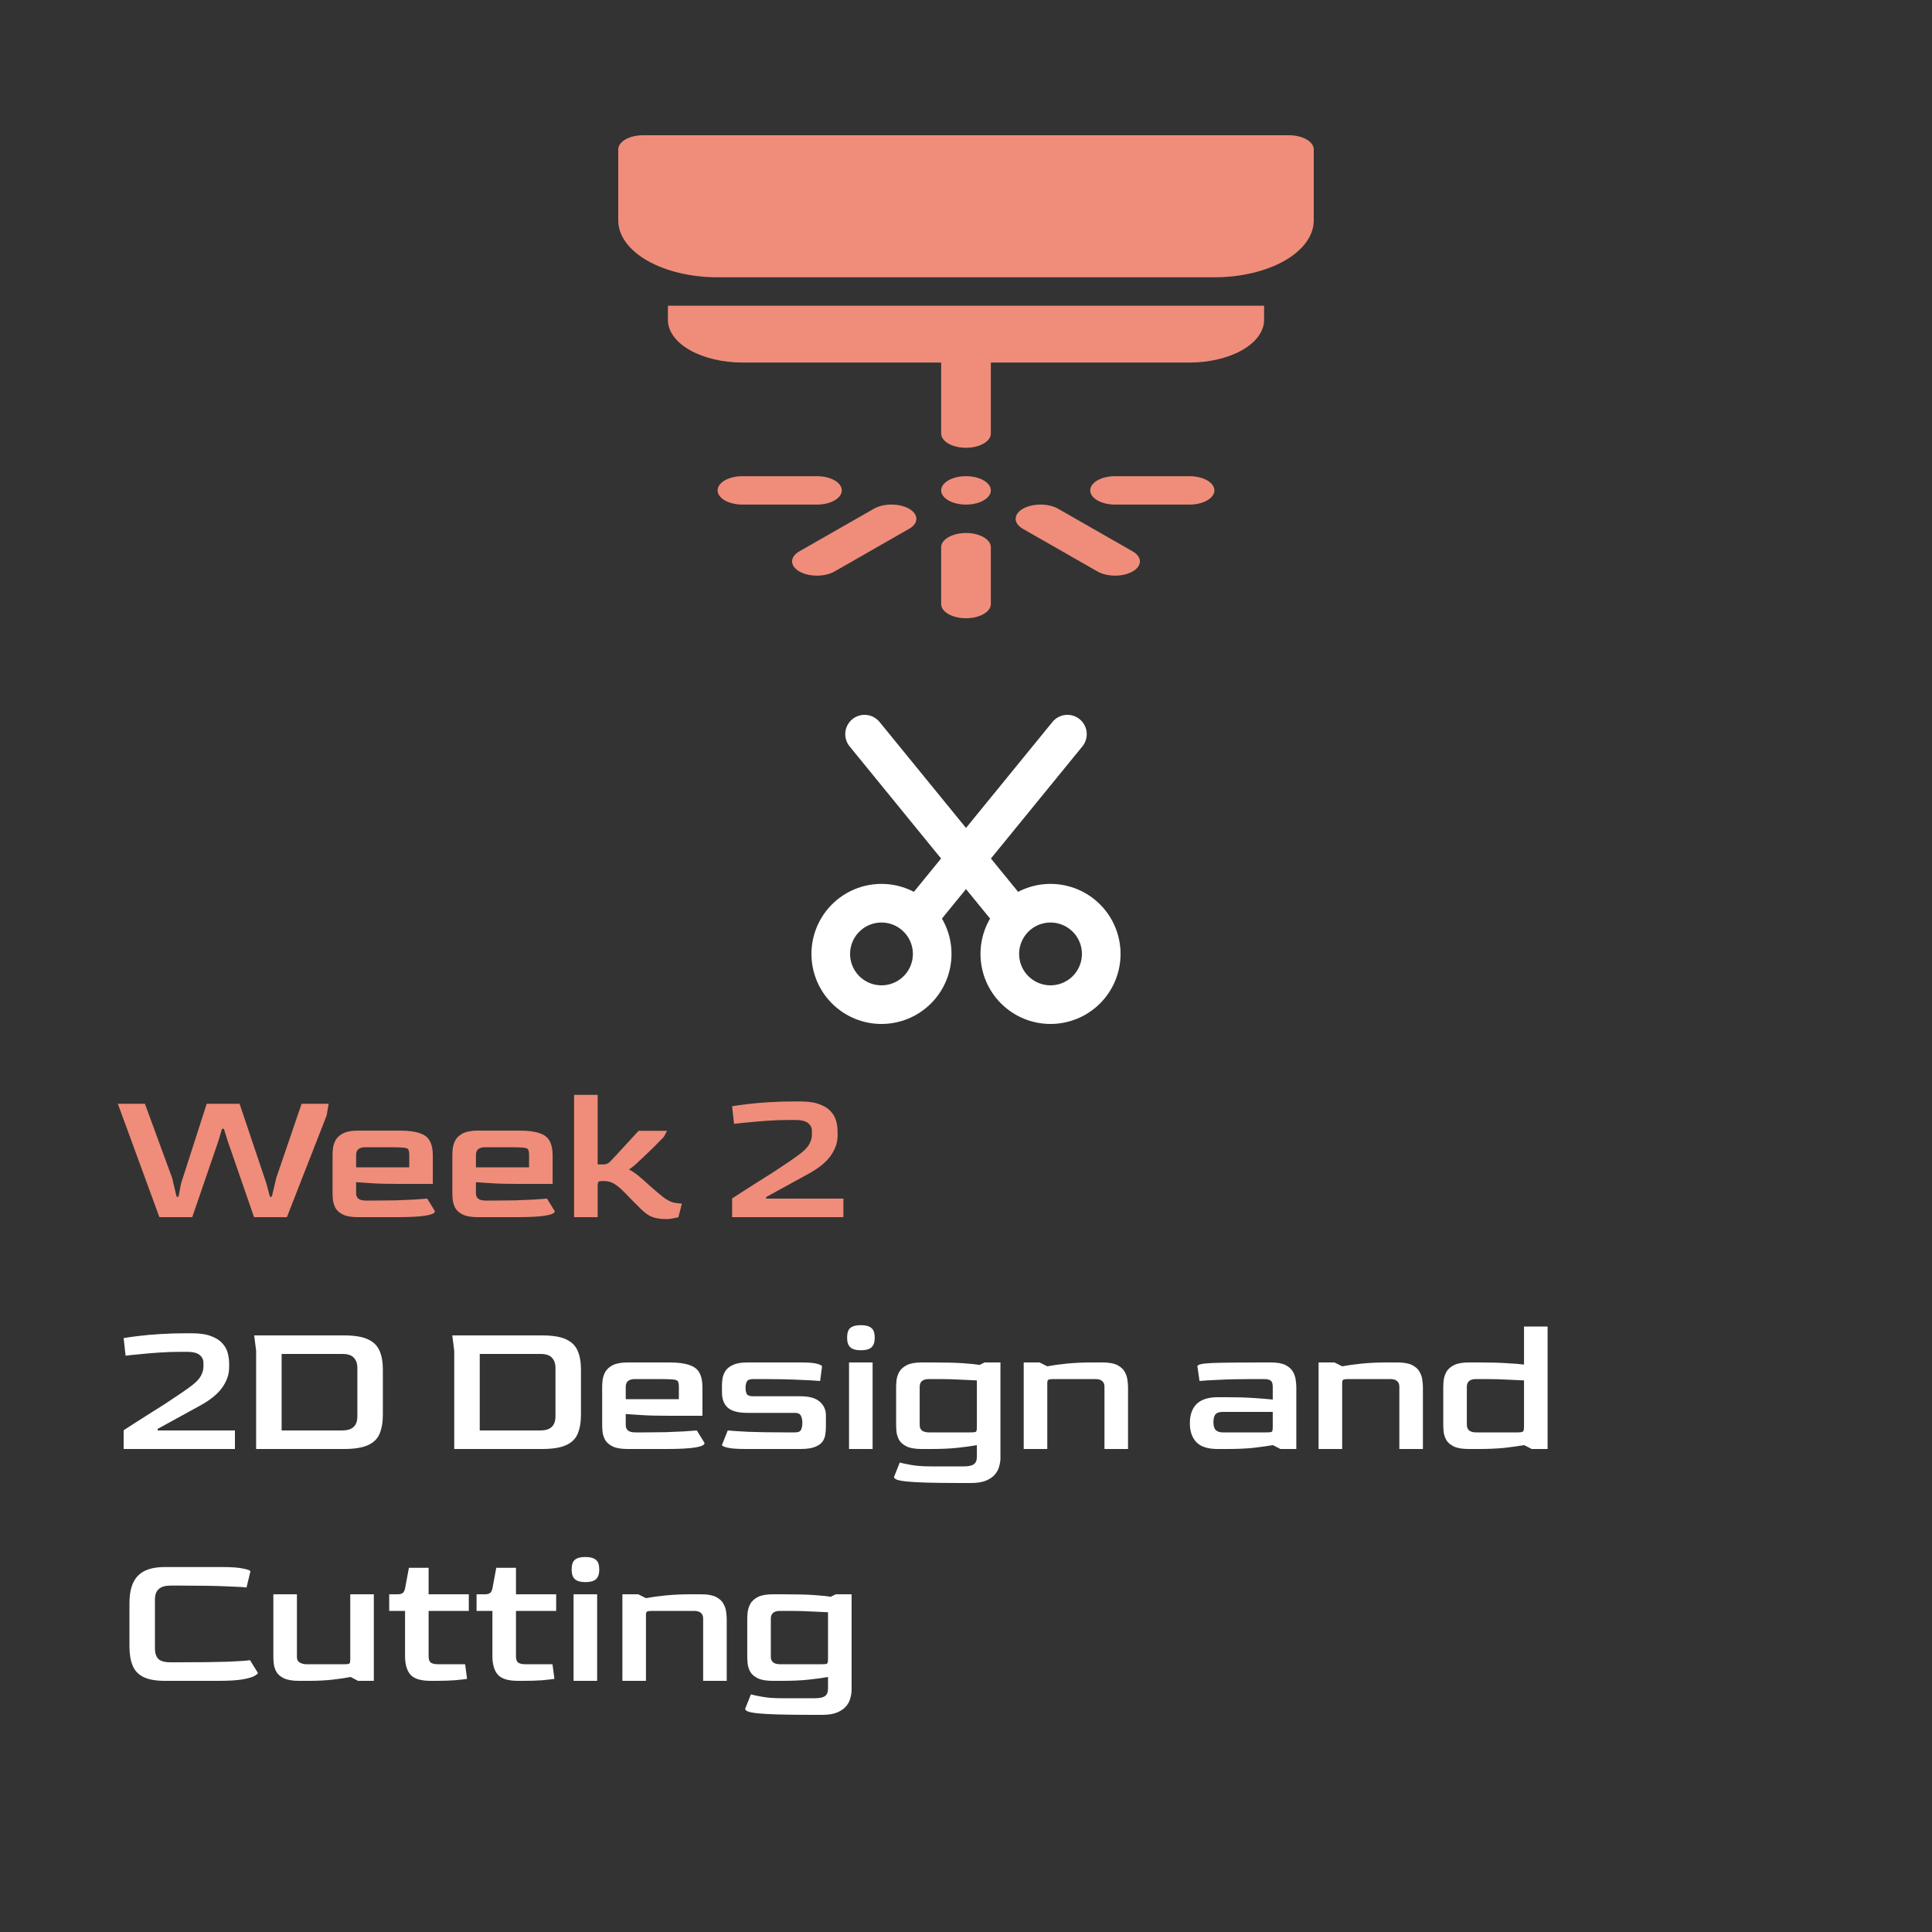 <svg viewBox="0 0 100 100" fill="none" xmlns="http://www.w3.org/2000/svg">
<rect x="0" y="0" width="100" height="100" fill="#333333" stroke="none"/>
<rect fill="black"/>
<path d="M8.25 63L6.1 57.13H7.5L8.91 60.97L9.14 61.94H9.24L9.37 61.26L10.7 57.13H12.4L13.79 61.26L13.97 61.94H14.07L14.3 60.97L15.61 57.13H17.01L16.91 57.73L14.85 63H13.15L11.79 59.07L11.59 58.43H11.49L11.3 59.07L9.95 63H8.25ZM18.533 63C18.2 63 17.943 62.957 17.763 62.87C17.583 62.783 17.453 62.673 17.373 62.54C17.3 62.407 17.253 62.267 17.233 62.12C17.22 61.973 17.213 61.84 17.213 61.72V59.8C17.213 59.7 17.22 59.58 17.233 59.44C17.253 59.293 17.3 59.15 17.373 59.01C17.453 58.87 17.583 58.753 17.763 58.66C17.95 58.567 18.206 58.52 18.533 58.52H20.683C21.123 58.52 21.466 58.563 21.713 58.65C21.966 58.73 22.143 58.863 22.243 59.05C22.35 59.237 22.403 59.487 22.403 59.8V61.28H20.653C20.053 61.28 19.563 61.267 19.183 61.24C18.81 61.213 18.56 61.197 18.433 61.19V61.74C18.426 62.007 18.586 62.14 18.913 62.14H19.423C19.783 62.14 20.133 62.137 20.473 62.13C20.82 62.117 21.136 62.103 21.423 62.09C21.71 62.07 21.94 62.053 22.113 62.04L22.513 62.69C22.513 62.897 21.856 63 20.543 63H18.533ZM18.433 60.42H21.183V59.78C21.183 59.647 21.166 59.553 21.133 59.5C21.106 59.447 21.02 59.413 20.873 59.4C20.726 59.387 20.476 59.38 20.123 59.38H18.913C18.593 59.38 18.433 59.513 18.433 59.78V60.42ZM24.734 63C24.401 63 24.144 62.957 23.964 62.87C23.784 62.783 23.654 62.673 23.574 62.54C23.501 62.407 23.454 62.267 23.434 62.12C23.421 61.973 23.414 61.84 23.414 61.72V59.8C23.414 59.7 23.421 59.58 23.434 59.44C23.454 59.293 23.501 59.15 23.574 59.01C23.654 58.87 23.784 58.753 23.964 58.66C24.151 58.567 24.407 58.52 24.734 58.52H26.884C27.324 58.52 27.667 58.563 27.914 58.65C28.167 58.73 28.344 58.863 28.444 59.05C28.551 59.237 28.604 59.487 28.604 59.8V61.28H26.854C26.254 61.28 25.764 61.267 25.384 61.24C25.011 61.213 24.761 61.197 24.634 61.19V61.74C24.627 62.007 24.787 62.14 25.114 62.14H25.624C25.984 62.14 26.334 62.137 26.674 62.13C27.021 62.117 27.337 62.103 27.624 62.09C27.911 62.07 28.141 62.053 28.314 62.04L28.714 62.69C28.714 62.897 28.057 63 26.744 63H24.734ZM24.634 60.42H27.384V59.78C27.384 59.647 27.367 59.553 27.334 59.5C27.307 59.447 27.221 59.413 27.074 59.4C26.927 59.387 26.677 59.38 26.324 59.38H25.114C24.794 59.38 24.634 59.513 24.634 59.78V60.42ZM34.505 63.1C34.225 63.1 33.985 63.067 33.785 63C33.592 62.933 33.385 62.79 33.165 62.57C33.145 62.55 33.092 62.497 33.005 62.41C32.919 62.323 32.822 62.227 32.715 62.12C32.615 62.013 32.522 61.917 32.435 61.83C32.349 61.743 32.292 61.687 32.265 61.66C32.099 61.493 31.939 61.363 31.785 61.27C31.639 61.177 31.455 61.13 31.235 61.13C31.089 61.13 31.002 61.143 30.975 61.17C30.949 61.197 30.935 61.287 30.935 61.44V63H29.715V56.67H30.935V60.27H31.255C31.375 60.27 31.482 60.223 31.575 60.13C31.635 60.07 31.749 59.95 31.915 59.77C32.082 59.59 32.269 59.387 32.475 59.16C32.689 58.933 32.882 58.723 33.055 58.53H34.525L34.365 58.84C34.212 59 34.045 59.17 33.865 59.35C33.685 59.523 33.509 59.693 33.335 59.86C33.169 60.02 33.015 60.163 32.875 60.29C32.735 60.41 32.629 60.49 32.555 60.53C32.755 60.637 32.935 60.76 33.095 60.9C33.255 61.033 33.429 61.187 33.615 61.36C33.802 61.527 34.025 61.717 34.285 61.93C34.519 62.117 34.735 62.227 34.935 62.26C35.135 62.287 35.255 62.3 35.295 62.3L35.115 63C35.049 63.02 34.959 63.04 34.845 63.06C34.732 63.087 34.619 63.1 34.505 63.1ZM37.894 63V62.03C38.008 61.957 38.178 61.847 38.404 61.7C38.638 61.553 38.894 61.39 39.174 61.21C39.461 61.03 39.751 60.847 40.044 60.66C40.337 60.467 40.608 60.287 40.854 60.12C41.108 59.947 41.307 59.803 41.454 59.69C41.667 59.523 41.814 59.363 41.894 59.21C41.981 59.05 42.024 58.893 42.024 58.74V58.54C42.024 58.373 41.958 58.237 41.824 58.13C41.691 58.023 41.471 57.97 41.164 57.97H40.864C40.477 57.97 40.091 57.983 39.704 58.01C39.318 58.037 38.971 58.067 38.664 58.1C38.364 58.127 38.141 58.15 37.994 58.17L37.894 57.26C38.081 57.227 38.337 57.19 38.664 57.15C38.991 57.11 39.367 57.077 39.794 57.05C40.221 57.023 40.667 57.01 41.134 57.01H41.414C41.834 57.01 42.171 57.06 42.424 57.16C42.678 57.253 42.871 57.377 43.004 57.53C43.144 57.683 43.237 57.853 43.284 58.04C43.331 58.22 43.354 58.397 43.354 58.57V58.78C43.354 59.133 43.237 59.477 43.004 59.81C42.778 60.137 42.407 60.443 41.894 60.73C41.334 61.037 40.861 61.297 40.474 61.51C40.094 61.717 39.821 61.867 39.654 61.96V62.04H43.654V63H37.894Z" fill="#EF8D7A"/>
<path d="M6.4 75V74.03C6.513 73.957 6.683 73.847 6.91 73.7C7.143 73.553 7.4 73.39 7.68 73.21C7.967 73.03 8.257 72.847 8.55 72.66C8.843 72.467 9.113 72.287 9.36 72.12C9.613 71.947 9.813 71.803 9.96 71.69C10.173 71.523 10.32 71.363 10.4 71.21C10.487 71.05 10.53 70.893 10.53 70.74V70.54C10.53 70.373 10.463 70.237 10.33 70.13C10.197 70.023 9.977 69.97 9.67 69.97H9.37C8.983 69.97 8.597 69.983 8.21 70.01C7.823 70.037 7.477 70.067 7.17 70.1C6.87 70.127 6.647 70.15 6.5 70.17L6.4 69.26C6.587 69.227 6.843 69.19 7.17 69.15C7.497 69.11 7.873 69.077 8.3 69.05C8.727 69.023 9.173 69.01 9.64 69.01H9.92C10.34 69.01 10.677 69.06 10.93 69.16C11.183 69.253 11.377 69.377 11.51 69.53C11.65 69.683 11.743 69.853 11.79 70.04C11.837 70.22 11.86 70.397 11.86 70.57V70.78C11.86 71.133 11.743 71.477 11.51 71.81C11.283 72.137 10.913 72.443 10.4 72.73C9.84 73.037 9.367 73.297 8.98 73.51C8.6 73.717 8.327 73.867 8.16 73.96V74.04H12.16V75H6.4ZM13.257 75V69.92L13.157 69.12H17.797C18.337 69.12 18.751 69.187 19.037 69.32C19.331 69.453 19.534 69.653 19.647 69.92C19.761 70.18 19.817 70.507 19.817 70.9V73.21C19.817 73.61 19.761 73.943 19.647 74.21C19.541 74.47 19.341 74.667 19.047 74.8C18.761 74.933 18.344 75 17.797 75H13.257ZM14.577 74.04H17.717C18.231 74.04 18.491 73.803 18.497 73.33V70.78C18.497 70.587 18.441 70.423 18.327 70.29C18.214 70.15 18.011 70.08 17.717 70.08H14.577V74.04ZM23.511 75V69.92L23.411 69.12H28.051C28.591 69.12 29.005 69.187 29.291 69.32C29.585 69.453 29.788 69.653 29.901 69.92C30.015 70.18 30.071 70.507 30.071 70.9V73.21C30.071 73.61 30.015 73.943 29.901 74.21C29.795 74.47 29.595 74.667 29.301 74.8C29.015 74.933 28.598 75 28.051 75H23.511ZM24.831 74.04H27.971C28.485 74.04 28.745 73.803 28.751 73.33V70.78C28.751 70.587 28.695 70.423 28.581 70.29C28.468 70.15 28.265 70.08 27.971 70.08H24.831V74.04ZM32.488 75C32.155 75 31.898 74.957 31.718 74.87C31.538 74.783 31.408 74.673 31.328 74.54C31.255 74.407 31.208 74.267 31.188 74.12C31.175 73.973 31.168 73.84 31.168 73.72V71.8C31.168 71.7 31.175 71.58 31.188 71.44C31.208 71.293 31.255 71.15 31.328 71.01C31.408 70.87 31.538 70.753 31.718 70.66C31.905 70.567 32.161 70.52 32.488 70.52H34.638C35.078 70.52 35.421 70.563 35.668 70.65C35.921 70.73 36.098 70.863 36.198 71.05C36.305 71.237 36.358 71.487 36.358 71.8V73.28H34.608C34.008 73.28 33.518 73.267 33.138 73.24C32.765 73.213 32.515 73.197 32.388 73.19V73.74C32.381 74.007 32.541 74.14 32.868 74.14H33.378C33.738 74.14 34.088 74.137 34.428 74.13C34.775 74.117 35.091 74.103 35.378 74.09C35.665 74.07 35.895 74.053 36.068 74.04L36.468 74.69C36.468 74.897 35.811 75 34.498 75H32.488ZM32.388 72.42H35.138V71.78C35.138 71.647 35.121 71.553 35.088 71.5C35.061 71.447 34.975 71.413 34.828 71.4C34.681 71.387 34.431 71.38 34.078 71.38H32.868C32.548 71.38 32.388 71.513 32.388 71.78V72.42ZM38.599 75C38.153 75 37.836 74.977 37.649 74.93C37.462 74.883 37.369 74.837 37.369 74.79L37.669 74.04C37.862 74.06 38.216 74.083 38.729 74.11C39.249 74.13 39.889 74.14 40.649 74.14H41.149C41.316 74.14 41.419 74.097 41.459 74.01C41.506 73.917 41.529 73.793 41.529 73.64C41.529 73.487 41.502 73.363 41.449 73.27C41.403 73.177 41.303 73.13 41.149 73.13H38.689C38.222 73.13 37.886 73.043 37.679 72.87C37.472 72.69 37.369 72.423 37.369 72.07V71.67C37.369 71.577 37.379 71.467 37.399 71.34C37.419 71.213 37.469 71.087 37.549 70.96C37.629 70.833 37.759 70.73 37.939 70.65C38.119 70.563 38.369 70.52 38.689 70.52H41.449C41.849 70.52 42.133 70.543 42.299 70.59C42.466 70.637 42.549 70.683 42.549 70.73L42.449 71.48C42.256 71.46 41.899 71.44 41.379 71.42C40.859 71.393 40.222 71.38 39.469 71.38H38.969C38.803 71.38 38.696 71.427 38.649 71.52C38.609 71.607 38.589 71.71 38.589 71.83C38.589 71.957 38.609 72.063 38.649 72.15C38.696 72.23 38.803 72.27 38.969 72.27H41.429C41.883 72.27 42.216 72.363 42.429 72.55C42.642 72.737 42.749 72.973 42.749 73.26V73.85C42.749 73.97 42.739 74.097 42.719 74.23C42.706 74.363 42.659 74.49 42.579 74.61C42.499 74.723 42.369 74.817 42.189 74.89C42.009 74.963 41.756 75 41.429 75H38.599ZM44.556 69.89C44.309 69.89 44.129 69.84 44.016 69.74C43.903 69.64 43.846 69.473 43.846 69.24C43.846 69 43.899 68.833 44.006 68.74C44.119 68.64 44.303 68.59 44.556 68.59C44.809 68.59 44.993 68.64 45.106 68.74C45.219 68.833 45.276 69 45.276 69.24C45.276 69.467 45.219 69.633 45.106 69.74C44.993 69.84 44.809 69.89 44.556 69.89ZM43.946 75V70.52H45.166V75H43.946ZM49.763 76.76C49.03 76.76 48.433 76.753 47.973 76.74C47.513 76.727 47.16 76.707 46.913 76.68C46.666 76.653 46.496 76.62 46.403 76.58C46.316 76.54 46.273 76.497 46.273 76.45L46.573 75.7C46.68 75.733 46.866 75.773 47.133 75.82C47.406 75.873 47.753 75.9 48.173 75.9H49.883C50.13 75.9 50.303 75.863 50.403 75.79C50.51 75.717 50.563 75.587 50.563 75.4V74.8C50.276 74.853 49.936 74.9 49.543 74.94C49.156 74.98 48.71 75 48.203 75H47.703C47.37 75 47.113 74.957 46.933 74.87C46.753 74.783 46.623 74.673 46.543 74.54C46.47 74.407 46.423 74.267 46.403 74.12C46.39 73.973 46.383 73.84 46.383 73.72V71.8C46.383 71.7 46.39 71.58 46.403 71.44C46.423 71.293 46.47 71.15 46.543 71.01C46.623 70.87 46.753 70.753 46.933 70.66C47.12 70.567 47.376 70.52 47.703 70.52H48.213C48.913 70.52 49.456 70.533 49.843 70.56C50.236 70.587 50.523 70.617 50.703 70.65L50.963 70.52H51.783V75.48C51.783 75.6 51.763 75.733 51.723 75.88C51.69 76.027 51.62 76.167 51.513 76.3C51.406 76.433 51.253 76.543 51.053 76.63C50.853 76.717 50.59 76.76 50.263 76.76H49.763ZM48.083 74.14H50.253C50.406 74.14 50.496 74.127 50.523 74.1C50.55 74.073 50.563 73.987 50.563 73.84V71.45C50.336 71.437 50.05 71.423 49.703 71.41C49.356 71.39 48.986 71.38 48.593 71.38H48.083C47.763 71.38 47.603 71.513 47.603 71.78V73.74C47.596 74.007 47.756 74.14 48.083 74.14ZM52.987 75V70.52H53.807L54.207 70.72C54.487 70.667 54.823 70.62 55.217 70.58C55.61 70.54 56.06 70.52 56.567 70.52H57.067C57.4 70.52 57.657 70.567 57.837 70.66C58.017 70.753 58.143 70.87 58.217 71.01C58.297 71.15 58.343 71.293 58.357 71.44C58.377 71.58 58.387 71.7 58.387 71.8V75H57.167V71.78C57.167 71.513 57.007 71.38 56.687 71.38H54.507C54.38 71.38 54.297 71.393 54.257 71.42C54.223 71.44 54.207 71.5 54.207 71.6V75H52.987ZM63.027 75C62.52 75 62.153 74.883 61.927 74.65C61.7 74.41 61.587 74.083 61.587 73.67C61.587 73.237 61.703 72.903 61.937 72.67C62.177 72.437 62.54 72.32 63.027 72.32H63.537C64.037 72.32 64.487 72.333 64.887 72.36C65.287 72.387 65.617 72.413 65.877 72.44V71.78C65.877 71.72 65.87 71.66 65.857 71.6C65.843 71.533 65.803 71.48 65.737 71.44C65.67 71.4 65.557 71.38 65.397 71.38H64.897C64.17 71.38 63.563 71.393 63.077 71.42C62.59 71.44 62.26 71.46 62.087 71.48L61.977 70.72C61.977 70.627 62.23 70.57 62.737 70.55C63.243 70.53 64.09 70.52 65.277 70.52H65.777C66.11 70.52 66.367 70.567 66.547 70.66C66.727 70.753 66.853 70.87 66.927 71.01C67.007 71.15 67.053 71.293 67.067 71.44C67.087 71.58 67.097 71.7 67.097 71.8V75H66.277L65.887 74.8C65.607 74.847 65.27 74.893 64.877 74.94C64.483 74.98 64.033 75 63.527 75H63.027ZM63.287 74.14H65.577C65.723 74.14 65.81 74.127 65.837 74.1C65.863 74.073 65.877 73.99 65.877 73.85V73.08H63.287C63.107 73.08 62.98 73.123 62.907 73.21C62.84 73.297 62.807 73.433 62.807 73.62C62.807 73.807 62.847 73.94 62.927 74.02C63.007 74.1 63.127 74.14 63.287 74.14ZM68.25 75V70.52H69.07L69.47 70.72C69.75 70.667 70.087 70.62 70.48 70.58C70.874 70.54 71.324 70.52 71.83 70.52H72.33C72.664 70.52 72.92 70.567 73.1 70.66C73.28 70.753 73.407 70.87 73.48 71.01C73.56 71.15 73.607 71.293 73.62 71.44C73.64 71.58 73.65 71.7 73.65 71.8V75H72.43V71.78C72.43 71.513 72.27 71.38 71.95 71.38H69.77C69.644 71.38 69.56 71.393 69.52 71.42C69.487 71.44 69.47 71.5 69.47 71.6V75H68.25ZM76.023 75C75.69 75 75.433 74.957 75.253 74.87C75.073 74.783 74.943 74.673 74.863 74.54C74.79 74.407 74.743 74.267 74.723 74.12C74.71 73.973 74.703 73.84 74.703 73.72V71.8C74.703 71.7 74.71 71.58 74.723 71.44C74.743 71.293 74.79 71.15 74.863 71.01C74.943 70.87 75.073 70.753 75.253 70.66C75.44 70.567 75.697 70.52 76.023 70.52H76.533C77.147 70.52 77.64 70.533 78.013 70.56C78.393 70.58 78.683 70.603 78.883 70.63V68.66H80.103V75H79.283L78.893 74.8C78.613 74.847 78.276 74.893 77.883 74.94C77.49 74.98 77.037 75 76.523 75H76.023ZM76.403 74.14H78.573C78.713 74.14 78.8 74.123 78.833 74.09C78.867 74.057 78.883 73.973 78.883 73.84V71.45C78.656 71.437 78.37 71.423 78.023 71.41C77.677 71.39 77.306 71.38 76.913 71.38H76.403C76.083 71.38 75.923 71.513 75.923 71.78V73.74C75.923 74.007 76.083 74.14 76.403 74.14ZM8.53 87C8.057 87 7.687 86.933 7.42 86.8C7.153 86.667 6.967 86.467 6.86 86.2C6.753 85.933 6.7 85.603 6.7 85.21V82.98C6.7 82.34 6.843 81.87 7.13 81.57C7.417 81.263 7.883 81.11 8.53 81.11H11.54C12 81.11 12.35 81.137 12.59 81.19C12.837 81.237 12.96 81.287 12.96 81.34L12.76 82.17C12.647 82.15 12.31 82.13 11.75 82.11C11.197 82.083 10.39 82.07 9.33 82.07H8.82C8.287 82.07 8.02 82.307 8.02 82.78V85.33C8.02 85.557 8.077 85.733 8.19 85.86C8.31 85.98 8.52 86.04 8.82 86.04H9.23C10.337 86.04 11.193 86.03 11.8 86.01C12.413 85.983 12.793 85.957 12.94 85.93L13.35 86.59C13.35 86.623 13.293 86.673 13.18 86.74C13.073 86.807 12.873 86.867 12.58 86.92C12.287 86.973 11.863 87 11.31 87H8.53ZM15.469 87C15.142 87 14.886 86.957 14.699 86.87C14.519 86.783 14.389 86.673 14.309 86.54C14.236 86.407 14.189 86.267 14.169 86.12C14.155 85.973 14.149 85.84 14.149 85.72V82.52H15.369V85.74C15.362 85.887 15.409 85.99 15.509 86.05C15.616 86.11 15.729 86.14 15.849 86.14H17.829C17.976 86.14 18.062 86.127 18.089 86.1C18.116 86.073 18.129 85.987 18.129 85.84V82.52H19.349V87H18.529L18.149 86.8C17.882 86.853 17.566 86.9 17.199 86.94C16.839 86.98 16.432 87 15.979 87H15.469ZM22.285 87C21.779 87 21.432 86.893 21.245 86.68C21.059 86.467 20.965 86.147 20.965 85.72V83.38H20.145V82.52H20.565C20.692 82.52 20.782 82.5 20.835 82.46C20.895 82.42 20.939 82.34 20.965 82.22L21.165 81.15H22.185V82.52H24.265V83.38H22.185V85.73C22.185 85.897 22.225 86.007 22.305 86.06C22.385 86.113 22.505 86.14 22.665 86.14H24.075L24.175 86.9C24.035 86.92 23.822 86.943 23.535 86.97C23.249 86.99 22.935 87 22.595 87H22.285ZM26.807 87C26.3 87 25.953 86.893 25.767 86.68C25.58 86.467 25.487 86.147 25.487 85.72V83.38H24.667V82.52H25.087C25.213 82.52 25.303 82.5 25.357 82.46C25.417 82.42 25.46 82.34 25.487 82.22L25.687 81.15H26.707V82.52H28.787V83.38H26.707V85.73C26.707 85.897 26.747 86.007 26.827 86.06C26.907 86.113 27.027 86.14 27.187 86.14H28.597L28.697 86.9C28.557 86.92 28.343 86.943 28.057 86.97C27.77 86.99 27.457 87 27.117 87H26.807ZM30.298 81.89C30.052 81.89 29.872 81.84 29.758 81.74C29.645 81.64 29.588 81.473 29.588 81.24C29.588 81 29.642 80.833 29.748 80.74C29.862 80.64 30.045 80.59 30.298 80.59C30.552 80.59 30.735 80.64 30.848 80.74C30.962 80.833 31.018 81 31.018 81.24C31.018 81.467 30.962 81.633 30.848 81.74C30.735 81.84 30.552 81.89 30.298 81.89ZM29.688 87V82.52H30.908V87H29.688ZM32.215 87V82.52H33.035L33.435 82.72C33.715 82.667 34.052 82.62 34.445 82.58C34.839 82.54 35.289 82.52 35.795 82.52H36.295C36.629 82.52 36.885 82.567 37.065 82.66C37.245 82.753 37.372 82.87 37.445 83.01C37.525 83.15 37.572 83.293 37.585 83.44C37.605 83.58 37.615 83.7 37.615 83.8V87H36.395V83.78C36.395 83.513 36.235 83.38 35.915 83.38H33.735C33.609 83.38 33.525 83.393 33.485 83.42C33.452 83.44 33.435 83.5 33.435 83.6V87H32.215ZM42.058 88.76C41.325 88.76 40.728 88.753 40.268 88.74C39.808 88.727 39.455 88.707 39.208 88.68C38.961 88.653 38.791 88.62 38.698 88.58C38.611 88.54 38.568 88.497 38.568 88.45L38.868 87.7C38.975 87.733 39.161 87.773 39.428 87.82C39.701 87.873 40.048 87.9 40.468 87.9H42.178C42.425 87.9 42.598 87.863 42.698 87.79C42.805 87.717 42.858 87.587 42.858 87.4V86.8C42.571 86.853 42.231 86.9 41.838 86.94C41.451 86.98 41.005 87 40.498 87H39.998C39.665 87 39.408 86.957 39.228 86.87C39.048 86.783 38.918 86.673 38.838 86.54C38.765 86.407 38.718 86.267 38.698 86.12C38.685 85.973 38.678 85.84 38.678 85.72V83.8C38.678 83.7 38.685 83.58 38.698 83.44C38.718 83.293 38.765 83.15 38.838 83.01C38.918 82.87 39.048 82.753 39.228 82.66C39.415 82.567 39.671 82.52 39.998 82.52H40.508C41.208 82.52 41.751 82.533 42.138 82.56C42.531 82.587 42.818 82.617 42.998 82.65L43.258 82.52H44.078V87.48C44.078 87.6 44.058 87.733 44.018 87.88C43.985 88.027 43.915 88.167 43.808 88.3C43.701 88.433 43.548 88.543 43.348 88.63C43.148 88.717 42.885 88.76 42.558 88.76H42.058ZM40.378 86.14H42.548C42.701 86.14 42.791 86.127 42.818 86.1C42.845 86.073 42.858 85.987 42.858 85.84V83.45C42.631 83.437 42.345 83.423 41.998 83.41C41.651 83.39 41.281 83.38 40.888 83.38H40.378C40.058 83.38 39.898 83.513 39.898 83.78V85.74C39.891 86.007 40.051 86.14 40.378 86.14Z" fill="white"/>
<path d="M33.286 7C32.945 7 32.618 7.077 32.377 7.215C32.136 7.353 32 7.54 32 7.735V11.412C32 12.192 32.542 12.94 33.506 13.492C34.471 14.043 35.779 14.353 37.143 14.353H62.857C64.221 14.353 65.529 14.043 66.494 13.492C67.458 12.94 68 12.192 68 11.412V7.735C68 7.54 67.865 7.353 67.623 7.215C67.382 7.077 67.055 7 66.714 7H33.286ZM51.286 18.765H61.571C62.594 18.765 63.575 18.532 64.299 18.119C65.022 17.705 65.429 17.144 65.429 16.559V15.823H34.571V16.559C34.571 17.144 34.978 17.705 35.701 18.119C36.425 18.532 37.406 18.765 38.429 18.765H48.714V22.441C48.714 22.636 48.85 22.823 49.091 22.961C49.332 23.099 49.659 23.177 50 23.177C50.341 23.177 50.668 23.099 50.909 22.961C51.15 22.823 51.286 22.636 51.286 22.441V18.765ZM37.143 25.382C37.143 25.187 37.278 25 37.519 24.862C37.761 24.724 38.088 24.647 38.429 24.647H42.286C42.627 24.647 42.954 24.724 43.195 24.862C43.436 25 43.571 25.187 43.571 25.382C43.571 25.577 43.436 25.764 43.195 25.902C42.954 26.04 42.627 26.118 42.286 26.118H38.429C38.088 26.118 37.761 26.04 37.519 25.902C37.278 25.764 37.143 25.577 37.143 25.382ZM57.714 24.647C57.373 24.647 57.046 24.724 56.805 24.862C56.564 25 56.429 25.187 56.429 25.382C56.429 25.577 56.564 25.764 56.805 25.902C57.046 26.04 57.373 26.118 57.714 26.118H61.571C61.912 26.118 62.239 26.04 62.481 25.902C62.722 25.764 62.857 25.577 62.857 25.382C62.857 25.187 62.722 25 62.481 24.862C62.239 24.724 61.912 24.647 61.571 24.647H57.714ZM51.286 25.382C51.286 25.577 51.15 25.764 50.909 25.902C50.668 26.04 50.341 26.118 50 26.118C49.659 26.118 49.332 26.04 49.091 25.902C48.85 25.764 48.714 25.577 48.714 25.382C48.714 25.187 48.85 25 49.091 24.862C49.332 24.724 49.659 24.647 50 24.647C50.341 24.647 50.668 24.724 50.909 24.862C51.15 25 51.286 25.187 51.286 25.382ZM51.286 28.323C51.286 28.128 51.15 27.942 50.909 27.804C50.668 27.666 50.341 27.588 50 27.588C49.659 27.588 49.332 27.666 49.091 27.804C48.85 27.942 48.714 28.128 48.714 28.323V31.265C48.714 31.46 48.85 31.647 49.091 31.785C49.332 31.922 49.659 32 50 32C50.341 32 50.668 31.922 50.909 31.785C51.15 31.647 51.286 31.46 51.286 31.265V28.323ZM47.053 26.332C47.173 26.401 47.268 26.482 47.333 26.571C47.398 26.66 47.431 26.756 47.431 26.853C47.431 26.95 47.398 27.045 47.333 27.135C47.268 27.224 47.173 27.305 47.053 27.373L43.196 29.579C42.955 29.718 42.627 29.795 42.286 29.795C41.944 29.795 41.617 29.718 41.375 29.579C41.134 29.441 40.998 29.254 40.998 29.059C40.998 28.864 41.134 28.676 41.375 28.538L45.233 26.332C45.352 26.264 45.494 26.209 45.65 26.172C45.806 26.135 45.974 26.116 46.143 26.116C46.312 26.116 46.479 26.135 46.636 26.172C46.792 26.209 46.934 26.264 47.053 26.332ZM52.947 27.373C52.705 27.235 52.57 27.048 52.57 26.853C52.57 26.658 52.705 26.47 52.947 26.332C53.188 26.194 53.516 26.117 53.857 26.117C54.199 26.117 54.526 26.194 54.767 26.332L58.625 28.538C58.866 28.676 59.002 28.864 59.002 29.059C59.002 29.254 58.866 29.441 58.625 29.579C58.383 29.718 58.056 29.795 57.714 29.795C57.373 29.795 57.045 29.718 56.804 29.579L52.947 27.373Z" fill="#EF8D7A"/>
<path d="M47.506 47.494L55.25 38M44.75 38L52.494 47.494M43 49.375C43 49.72 43.068 50.061 43.2 50.38C43.332 50.698 43.525 50.987 43.769 51.231C44.013 51.475 44.302 51.668 44.62 51.8C44.939 51.932 45.28 52 45.625 52C45.97 52 46.311 51.932 46.63 51.8C46.948 51.668 47.237 51.475 47.481 51.231C47.725 50.987 47.918 50.698 48.05 50.38C48.182 50.061 48.25 49.72 48.25 49.375C48.25 49.03 48.182 48.689 48.05 48.37C47.918 48.052 47.725 47.763 47.481 47.519C47.237 47.275 46.948 47.082 46.63 46.95C46.311 46.818 45.97 46.75 45.625 46.75C45.28 46.75 44.939 46.818 44.62 46.95C44.302 47.082 44.013 47.275 43.769 47.519C43.525 47.763 43.332 48.052 43.2 48.37C43.068 48.689 43 49.03 43 49.375ZM51.75 49.375C51.75 50.071 52.027 50.739 52.519 51.231C53.011 51.723 53.679 52 54.375 52C55.071 52 55.739 51.723 56.231 51.231C56.723 50.739 57 50.071 57 49.375C57 48.679 56.723 48.011 56.231 47.519C55.739 47.027 55.071 46.75 54.375 46.75C53.679 46.75 53.011 47.027 52.519 47.519C52.027 48.011 51.75 48.679 51.75 49.375Z" stroke="white" stroke-width="2" stroke-linecap="round" stroke-linejoin="round"/>
</svg>
